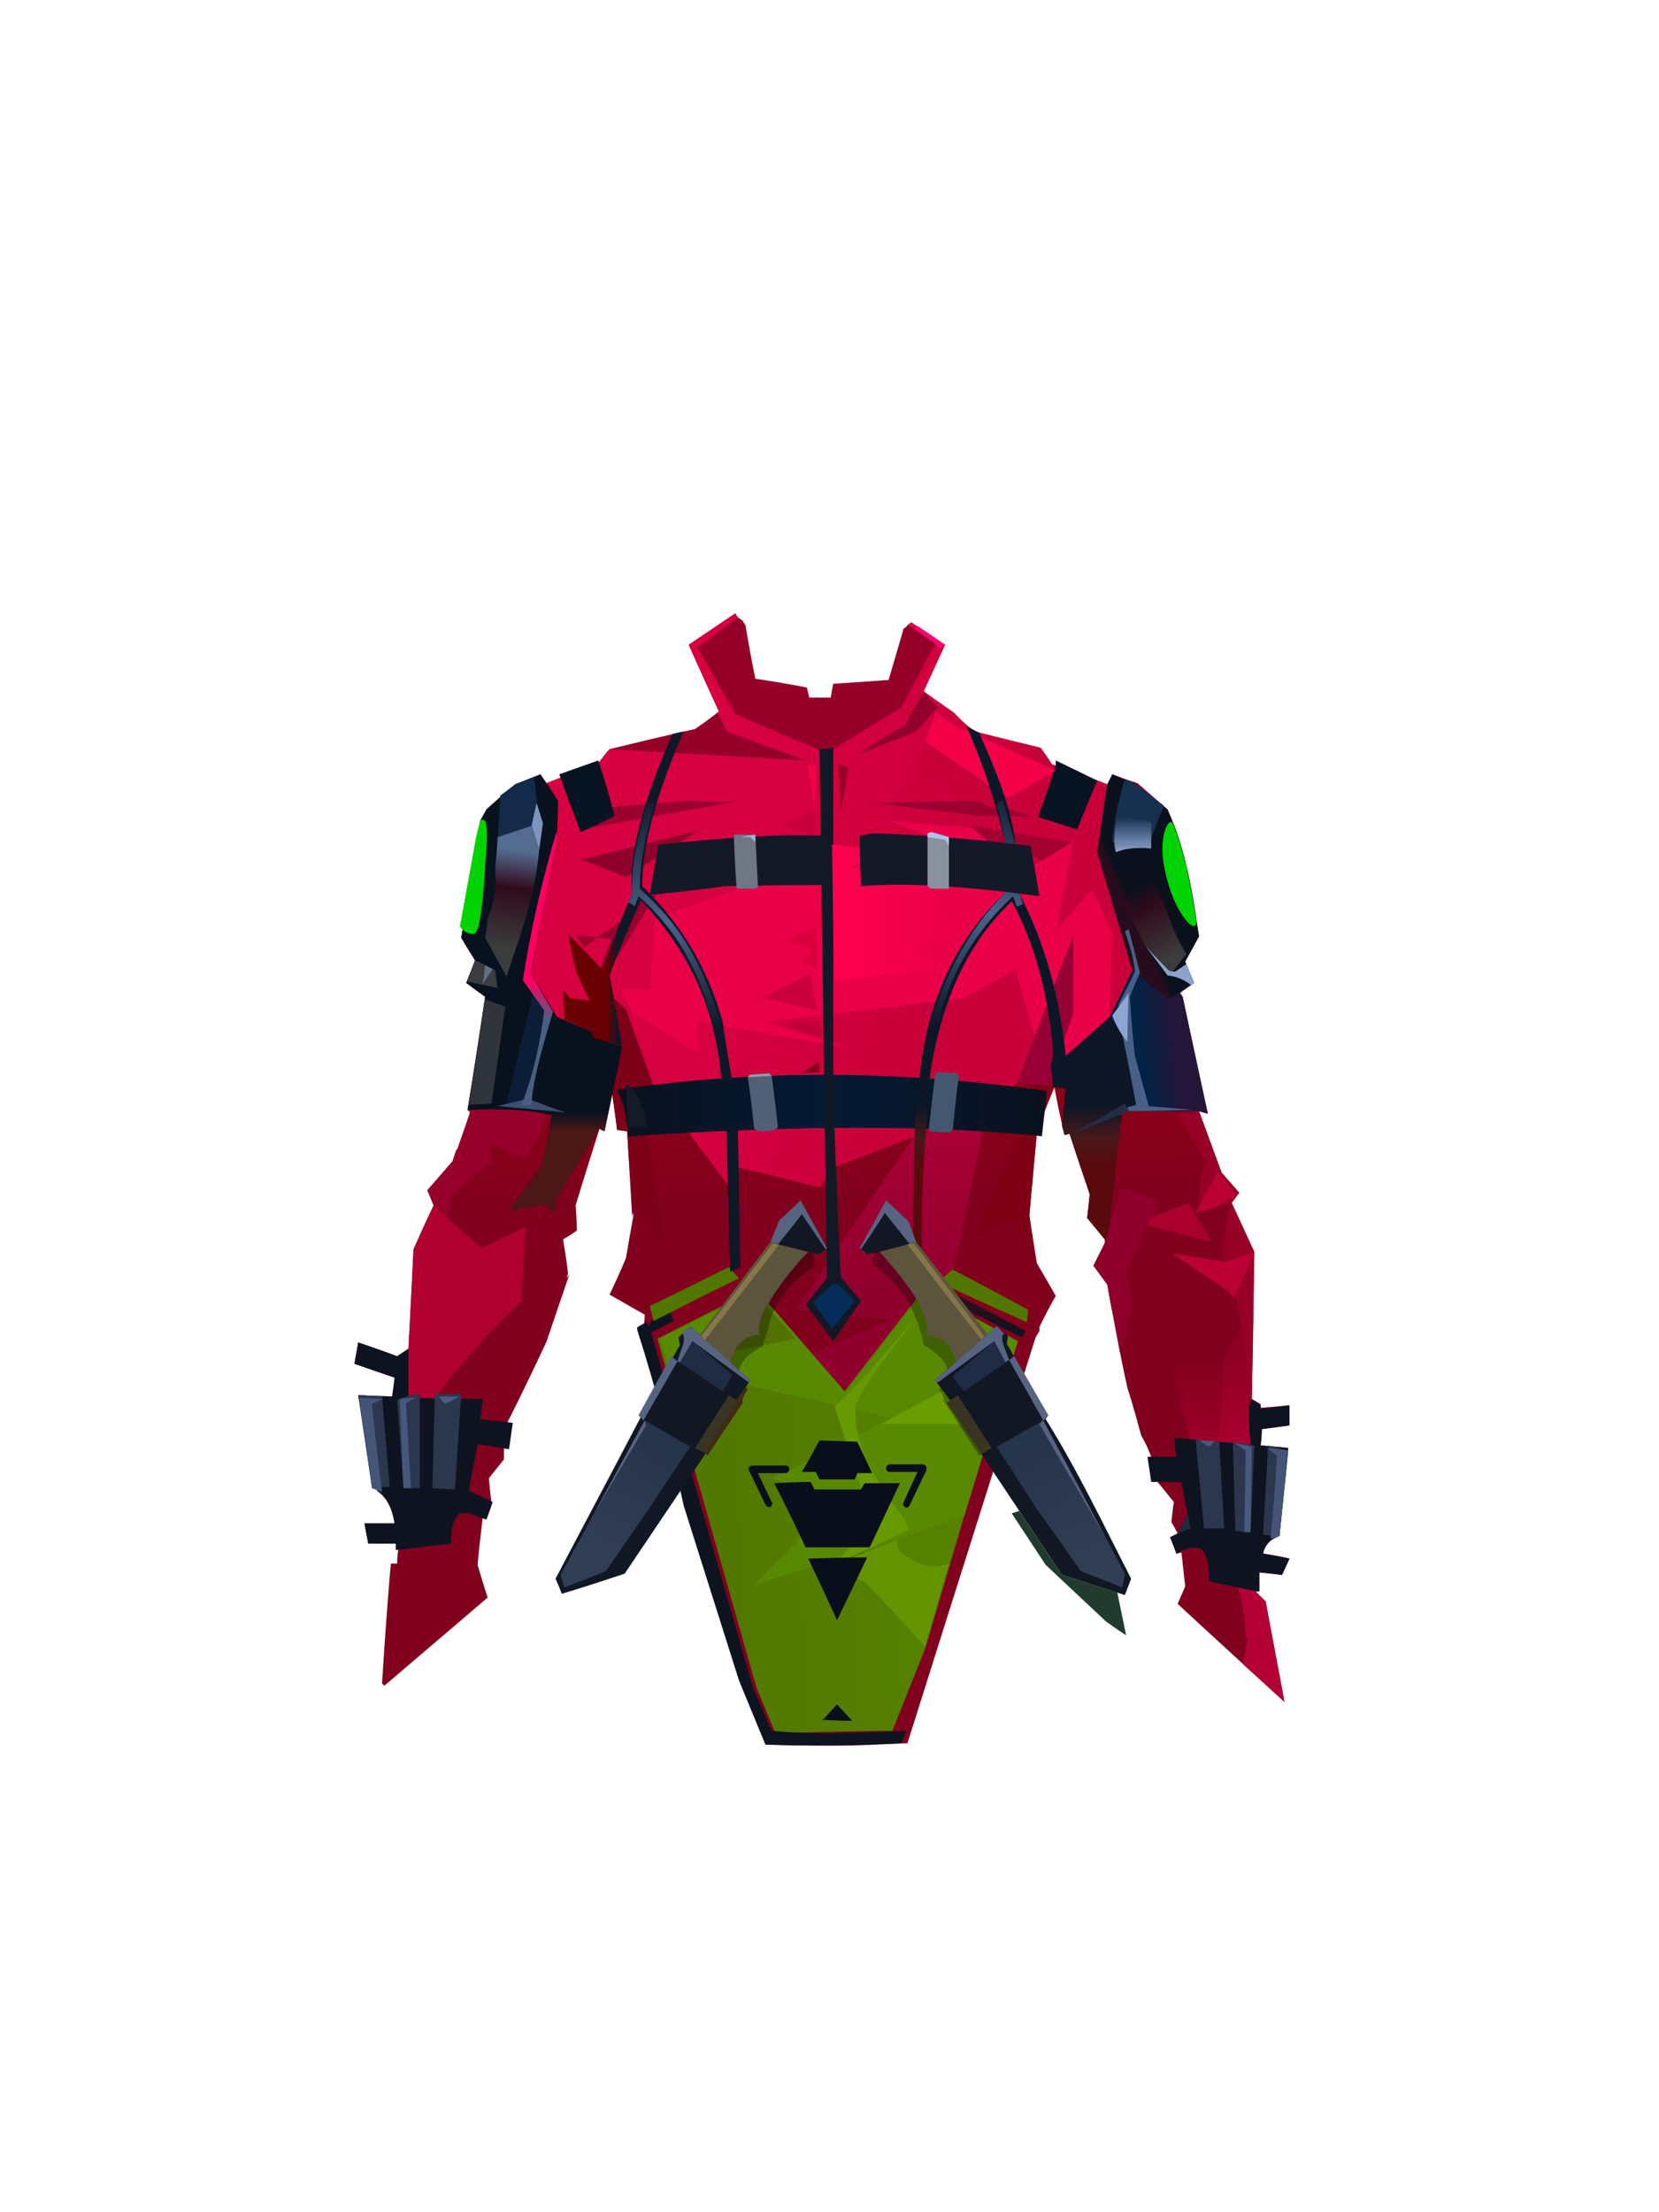 <?xml version="1.0" encoding="UTF-8"?><svg width="1320px" height="1760px" viewBox="0 0 1320 1760" version="1.1" xmlns="http://www.w3.org/2000/svg" xmlns:xlink="http://www.w3.org/1999/xlink"><defs><linearGradient x1="50%" y1="0%" x2="52%" y2="78%" id="id-92230"><stop stop-color="#950028" offset="0%"></stop><stop stop-color="#950029" offset="33%"></stop><stop stop-color="#8B0018" offset="54%"></stop><stop stop-color="#80001D" offset="67%"></stop><stop stop-color="#80001D" offset="79%"></stop><stop stop-color="#80001D" offset="100%"></stop></linearGradient><linearGradient x1="65%" y1="46%" x2="31%" y2="52%" id="id-92231"><stop stop-color="#231638" offset="0%"></stop><stop stop-color="#002244" offset="100%"></stop></linearGradient><linearGradient x1="73%" y1="58%" x2="37%" y2="46%" id="id-92232"><stop stop-color="#C70039" offset="0%"></stop><stop stop-color="#D60040" offset="100%"></stop></linearGradient><linearGradient x1="50%" y1="0%" x2="50%" y2="61%" id="id-92233"><stop stop-color="#A90036" offset="0%"></stop><stop stop-color="#90002E" offset="100%"></stop></linearGradient><linearGradient x1="74%" y1="46%" x2="18%" y2="50%" id="id-92234"><stop stop-color="#568100" offset="0%"></stop><stop stop-color="#517800" offset="100%"></stop></linearGradient><linearGradient x1="29%" y1="50%" x2="22%" y2="50%" id="id-92235"><stop stop-color="#0E1827" offset="0%"></stop><stop stop-color="#690001" offset="100%"></stop></linearGradient><linearGradient x1="46%" y1="-8%" x2="58%" y2="105%" id="id-92236"><stop stop-color="#4B638B" offset="0%" stop-opacity="0"></stop><stop stop-color="#4B638B" offset="53%"></stop><stop stop-color="#4B638B" offset="100%" stop-opacity="0"></stop></linearGradient><linearGradient x1="100%" y1="50%" x2="0%" y2="50%" id="id-92237"><stop stop-color="#0A111D" offset="0%"></stop><stop stop-color="#051A34" offset="51%"></stop><stop stop-color="#0A111D" offset="100%"></stop></linearGradient><linearGradient x1="98%" y1="50%" x2="0%" y2="50%" id="id-92238"><stop stop-color="#FF0050" offset="0%" stop-opacity="0"></stop><stop stop-color="#FF004F" offset="100%"></stop></linearGradient><linearGradient x1="48%" y1="62%" x2="48%" y2="100%" id="id-92239"><stop stop-color="#0C1626" offset="0%"></stop><stop stop-color="#471919" offset="14%"></stop><stop stop-color="#580A0D" offset="26%"></stop><stop stop-color="#580A0D" offset="57%"></stop><stop stop-color="#0B1421" offset="100%"></stop></linearGradient><linearGradient x1="54%" y1="-16%" x2="38%" y2="105%" id="id-92240"><stop stop-color="#4B638B" offset="0%" stop-opacity="0"></stop><stop stop-color="#4B638B" offset="53%"></stop><stop stop-color="#4B638B" offset="100%" stop-opacity="0"></stop></linearGradient><linearGradient x1="50%" y1="77%" x2="50%" y2="81%" id="id-92241"><stop stop-color="#08111E" offset="0%"></stop><stop stop-color="#4B1717" offset="100%"></stop></linearGradient><linearGradient x1="50%" y1="16%" x2="47%" y2="82%" id="id-92242"><stop stop-color="#546C90" offset="0%"></stop><stop stop-color="#300B1B" offset="38%"></stop><stop stop-color="#3B3D3D" offset="100%"></stop></linearGradient><linearGradient x1="50%" y1="55%" x2="50%" y2="69%" id="id-92243"><stop stop-color="#FF0060" offset="0%"></stop><stop stop-color="#485F82" offset="100%"></stop></linearGradient><linearGradient x1="50%" y1="0%" x2="50%" y2="100%" id="id-92244"><stop stop-color="#9F0026" offset="0%" stop-opacity="0"></stop><stop stop-color="#9D0029" offset="100%"></stop></linearGradient><linearGradient x1="46%" y1="-23%" x2="50%" y2="100%" id="id-92245"><stop stop-color="#A80031" offset="0%" stop-opacity="0"></stop><stop stop-color="#A90030" offset="100%"></stop></linearGradient><linearGradient x1="50%" y1="73%" x2="47%" y2="76%" id="id-92246"><stop stop-color="#0A111D" offset="0%"></stop><stop stop-color="#260C1C" offset="100%"></stop></linearGradient><linearGradient x1="35%" y1="3%" x2="71%" y2="89%" id="id-92247"><stop stop-color="#300B1B" offset="0%" stop-opacity="0"></stop><stop stop-color="#300B1B" offset="30%"></stop><stop stop-color="#3B3D3D" offset="100%"></stop></linearGradient><linearGradient x1="50%" y1="0%" x2="50%" y2="100%" id="id-92248"><stop stop-color="#8FA7D1" offset="0%" stop-opacity="0"></stop><stop stop-color="#90A7D2" offset="100%"></stop></linearGradient><linearGradient x1="33%" y1="15%" x2="70%" y2="91%" id="id-92249"><stop stop-color="#26344C" offset="0%"></stop><stop stop-color="#313E56" offset="100%"></stop></linearGradient><linearGradient x1="65%" y1="11%" x2="32%" y2="83%" id="id-92250"><stop stop-color="#26344C" offset="0%"></stop><stop stop-color="#313E56" offset="100%"></stop></linearGradient></defs><g transform=" translate(282,488)" id="id-92251"><g id="id-92252"><path d=" M 440,899 C 438,899 437,899 437,899 C 411,900 390,902 332,900 C 318,866 311,849 311,849 C 282,756 267,710 267,710 C 257,663 245,616 230,570 C 231,562 231,558 231,558 C 212,547 203,542 203,542 C 212,523 216,513 216,513 C 220,490 222,479 222,479 C 218,435 217,412 217,412 C 214,412 212,411 209,411 C 207,392 205,383 205,383 C 201,402 199,412 199,412 C 196,411 195,410 195,410 C 182,451 176,471 176,471 C 177,485 177,491 177,491 C 170,496 166,498 166,498 C 169,516 170,525 170,525 C 169,528 169,529 169,529 C 170,527 171,526 171,526 C 159,561 153,579 153,579 C 133,622 122,643 122,643 C 120,657 119,664 119,664 C 119,670 119,673 119,673 C 111,683 107,688 107,688 C 108,700 109,707 109,707 C 104,716 102,720 102,720 C 99,745 98,757 98,757 C 103,774 106,783 106,783 C 51,830 24,853 24,853 C 22,852 22,851 22,851 C 26,787 29,756 29,756 C 32,756 34,756 34,756 C 34,748 35,745 35,745 C 33,745 33,745 33,745 C 33,742 33,740 33,740 C 19,740 11,740 11,740 C 9,730 8,724 8,724 C 24,724 32,724 32,724 C 30,711 25,703 18,698 C 8,647 3,622 3,622 C 21,623 30,623 30,623 C 32,613 32,608 32,608 C 11,601 0,597 0,597 C 2,586 3,580 3,580 C 24,587 34,591 34,591 C 40,587 43,585 43,585 C 46,533 47,506 47,506 C 57,483 63,471 63,471 C 60,463 58,459 58,459 C 71,444 78,436 78,436 C 80,430 81,427 81,427 C 82,427 82,426 82,426 C 89,407 92,397 92,397 C 91,396 90,395 90,395 C 100,335 104,305 104,305 C 94,298 89,294 89,294 C 94,282 96,276 96,276 C 88,264 85,258 85,258 C 96,195 101,164 101,164 C 104,159 105,156 105,156 C 120,142 128,136 128,136 C 141,131 148,128 148,128 C 151,133 153,135 153,135 C 181,124 195,118 195,118 C 200,111 203,108 203,108 C 248,97 271,92 271,92 C 284,83 290,78 290,78 C 274,43 266,25 266,25 C 291,8 303,0 303,0 C 304,1 304,2 305,3 C 306,4 308,5 309,6 C 310,8 311,9 311,9 C 316,38 319,52 319,52 C 346,56 360,59 360,59 C 361,64 362,67 362,67 C 373,67 379,67 379,67 C 380,60 381,56 381,56 C 410,54 425,53 425,53 C 433,26 437,12 437,12 C 439,11 440,10 440,9 C 458,20 467,25 467,25 C 456,50 450,62 450,62 C 462,76 468,83 468,83 C 473,87 478,91 486,93 C 505,98 527,102 546,107 C 552,115 555,120 555,120 C 584,130 599,136 599,136 C 602,131 603,128 603,128 C 616,133 623,135 623,135 C 639,149 647,156 647,156 C 665,201 666,227 672,257 C 665,270 661,277 661,277 C 666,289 668,294 668,294 C 661,299 657,302 657,302 C 658,304 659,305 659,305 C 672,367 679,398 679,398 C 674,397 672,396 672,396 C 684,429 690,445 690,445 C 700,456 704,461 704,461 C 700,466 698,469 698,469 C 710,495 716,508 716,508 C 715,586 714,625 714,625 C 719,628 721,629 721,629 C 721,631 721,632 721,632 C 736,631 743,630 743,630 C 744,641 744,646 744,646 C 729,648 722,649 722,649 C 722,658 721,662 721,662 C 736,663 743,664 743,664 C 738,711 736,734 736,734 C 730,736 725,740 723,748 C 737,750 744,752 744,752 C 740,761 738,765 738,765 C 726,763 720,763 720,763 C 720,773 720,778 720,778 C 718,778 717,778 717,778 C 722,784 725,786 725,786 C 735,839 740,866 740,866 C 683,814 655,788 655,788 C 659,779 661,774 661,774 C 659,756 658,747 658,747 C 656,748 654,748 654,748 C 651,739 649,735 649,735 C 653,733 655,732 655,732 C 652,726 650,723 650,723 C 651,713 652,707 652,707 C 644,697 639,691 639,691 C 637,678 633,666 626,654 C 619,628 615,616 615,616 C 609,589 604,561 599,534 C 592,524 588,519 588,519 C 594,507 597,501 597,501 C 597,499 597,498 597,498 C 588,487 583,481 583,481 C 585,468 585,462 585,462 C 574,430 569,414 569,414 C 566,415 565,415 565,415 C 559,390 557,377 557,377 C 547,401 543,413 543,413 C 539,457 537,479 537,479 C 541,504 543,517 543,517 C 553,534 558,543 558,543 C 549,559 545,568 545,568 C 545,570 545,571 545,571 L 542,576 C 474,791 440,899 440,899 Z" fill="url(#id-92230)" id="id-92253"></path><polygon points="679 398 672 396 616 396 613 390 601 321 619 284 657 302 659 305" fill="url(#id-92231)" id="id-92254"></polygon><path d=" M 452,460 C 482,426 498,410 498,410 C 517,386 527,374 527,374 C 537,351 542,339 542,339 C 556,341 563,343 563,343 C 565,349 566,352 566,352 C 590,331 601,321 601,321 C 613,296 619,284 619,284 L 591,190 L 599,136 L 555,120 L 546,107 L 498,95 C 490,93 482,84 477,79 L 453,62 L 470,25 L 443,7 C 442,8 441,9 440,9 C 455,19 462,24 462,24 C 444,58 435,75 435,75 C 396,99 376,111 376,111 C 327,91 303,80 303,80 C 283,45 273,27 273,27 C 287,17 298,9 305,3 C 305,3 304,2 304,2 C 304,1 303,1 303,0 L 266,25 C 282,61 290,78 290,78 C 289,79 289,79 289,79 C 294,89 296,94 296,94 L 359,117 L 203,108 L 195,118 C 167,130 153,135 153,135 C 159,144 162,149 162,149 C 162,169 161,180 161,180 C 147,251 140,286 140,286 C 154,309 161,321 161,321 C 180,329 189,333 189,333 C 201,316 207,307 207,307 C 213,312 216,315 216,315 C 230,355 238,376 238,376 C 278,429 298,456 298,456 C 303,446 306,441 306,441 C 349,451 370,457 370,457 C 378,446 381,441 381,441 L 454,413 C 453,445 452,460 452,460 Z" fill="url(#id-92232)" id="id-92255"></path><path d=" M 542,339 C 531,302 526,283 526,283 C 499,299 485,306 485,306 C 379,319 326,325 326,325 C 372,339 395,346 395,346 C 313,332 272,324 272,324 C 273,341 273,350 273,350 C 238,328 221,317 221,317 C 215,305 212,299 212,299 C 227,299 235,299 235,299 C 238,261 239,243 239,243 C 333,209 381,192 381,192 C 431,182 456,177 456,177 C 436,169 426,165 426,165 C 471,169 493,171 493,171 C 525,190 541,200 541,200 C 562,187 572,180 572,180 C 563,227 559,251 559,251 C 578,230 587,220 587,220 L 603,254 L 601,321 L 566,352 L 563,343 C 549,340 542,339 542,339 Z" fill="#EA0048" id="id-92256"></path><path d=" M 350,595 C 368,612 376,621 376,621 C 452,586 490,568 490,568 C 479,549 473,540 473,540 C 491,454 500,412 500,412 C 467,410 450,409 450,409 C 384,506 351,554 351,554 L 428,562 C 376,584 350,595 350,595 Z" fill="url(#id-92233)" id="id-92257"></path><path d=" M 540,501 C 533,494 529,491 529,491 C 526,485 524,481 524,481 C 524,485 524,487 524,487 C 522,484 521,483 521,483 C 501,492 492,497 492,497 C 517,440 530,412 530,412 C 525,412 523,412 523,412 C 513,417 508,420 508,420 C 513,413 516,410 516,410 L 558,349 L 543,413 L 537,479 C 539,493 540,501 540,501 Z" fill="#7F0015" id="id-92258"></path><path d=" M 216,210 C 192,200 180,196 180,196 L 273,173 C 235,198 216,210 216,210 Z" fill="#90002C" id="id-92259"></path><path d=" M 465,532 C 472,525 476,522 476,522 C 516,543 536,554 536,554 L 535,564 C 488,543 465,532 465,532 Z" fill="#517700" id="id-92260"></path><path d=" M 235,224 C 275,220 295,217 295,217 C 349,216 377,216 377,216 C 376,190 376,177 376,177 C 335,175 289,179 242,184 C 237,211 235,224 235,224 Z" fill="#131927" id="id-92261"></path><path d=" M 526,579 C 476,553 452,539 452,539 C 410,593 389,620 389,620 C 342,565 318,538 318,538 C 267,564 241,577 241,577 C 294,763 320,855 320,855 C 330,879 335,891 335,891 C 397,889 428,889 428,889 L 454,824 C 502,661 526,579 526,579 Z" fill="url(#id-92234)" id="id-92262"></path><path d=" M 485,719 C 374,755 318,773 318,773 C 360,730 381,709 381,709 C 349,695 333,688 333,688 C 397,656 428,640 428,640 L 250,600 L 243,577 L 320,538 L 391,620 L 454,539 L 528,579 L 525,588 L 485,719 Z" fill="#598900" id="id-92263"></path><path d=" M 525,588 C 454,626 419,645 419,645 L 508,645 C 519,607 525,588 525,588 Z" fill="#6A9E00" id="id-92264"></path><path d=" M 473,756 C 460,800 454,822 454,822 C 423,788 407,771 407,771 C 389,762 379,758 379,758 C 414,744 432,737 432,737 C 430,743 435,749 446,754 C 459,762 473,756 473,756 Z" fill="#649500" id="id-92265"></path><path d=" M 446,562 C 424,585 403,613 382,631 C 402,692 412,723 412,723 C 393,745 383,755 383,755 C 402,748 421,739 441,729 C 439,724 438,721 438,721 C 413,689 396,658 399,631 C 400,623 416,599 446,562 Z" fill="#679A00" id="id-92266"></path><path d=" M 351,577 C 302,587 278,592 278,592 L 319,541 C 340,565 351,577 351,577 Z" fill="#517100" id="id-92267"></path><path d=" M 334,692 C 353,691 363,691 363,691 C 365,695 366,697 366,697 C 391,697 403,697 403,697 C 405,693 406,692 406,692 C 424,692 434,692 434,692 C 418,726 410,743 410,743 L 359,743 C 343,709 334,692 334,692 Z" fill="#090E1B" id="id-92268"></path><path d=" M 361,752 C 392,751 408,751 408,751 L 384,801 C 369,768 361,752 361,752 Z" fill="#090E1B" id="id-92269"></path><path d=" M 356,683 C 364,683 367,683 367,683 C 369,687 370,689 370,689 C 389,689 398,689 398,689 C 400,685 400,684 400,684 C 408,684 412,684 412,684 C 404,667 400,659 400,659 L 370,658 C 361,675 356,683 356,683 Z" fill="#090E1B" id="id-92270"></path><path d=" M 452,677 C 454,677 456,679 455,681 L 455,682 L 442,709 C 441,711 440,712 438,711 C 437,710 436,709 437,707 L 437,707 L 448,683 L 426,683 C 424,683 423,682 423,680 C 423,679 424,677 426,677 L 452,677 Z" fill="#090E1B" id="id-92271" fill-rule="nonzero"></path><path d=" M 317,678 L 343,678 C 345,678 346,679 346,681 C 346,682 345,684 343,684 L 321,684 L 332,707 C 333,708 332,710 331,711 L 331,711 C 329,711 328,711 327,709 L 327,709 L 314,682 C 313,680 314,678 317,678 Z" fill="#090E1B" id="id-92272" fill-rule="nonzero"></path><path d=" M 371,880 C 373,880 374,879 374,879 C 380,872 384,868 384,868 L 396,881 C 379,881 371,880 371,880 Z" fill="#090E1B" id="id-92273"></path><path d=" M 435,899 L 432,899 C 390,901 355,901 327,900 L 306,849 L 262,710 C 252,663 240,617 225,570 C 225,568 225,568 225,568 C 230,565 232,564 232,564 C 234,566 234,567 234,567 C 236,564 237,562 237,562 C 246,557 251,555 251,555 C 253,560 254,563 254,563 C 242,569 236,572 236,572 C 290,760 317,854 317,854 C 327,877 332,889 332,889 C 362,892 399,891 439,889 L 435,899 Z" fill="#0D1420" id="id-92274"></path><path d=" M 235,551 C 237,559 238,563 238,563 C 283,540 306,529 306,529 L 298,520 C 256,541 235,551 235,551 Z" fill="#517700" id="id-92275"></path><path d=" M 185,171 C 263,157 302,150 302,150 C 280,150 268,149 268,149 L 193,155 C 187,166 185,171 185,171 Z" fill="#9B0030" id="id-92276"></path><path d=" M 196,281 L 204,259 C 197,258 193,258 193,258 C 205,250 211,246 211,246 C 217,232 220,226 220,226 C 233,225 240,224 240,224 L 210,272 L 197,283 C 196,281 196,281 196,281 Z" fill="#96002F" id="id-92277"></path><path d=" M 292,370 L 296,411 C 296,411 297,448 299,524 C 299,524 307,520 307,520 C 306,447 305,410 305,410 C 302,383 300,369 300,369 C 295,340 293,325 293,325 C 281,282 260,247 229,217 C 229,185 240,144 262,94 C 256,95 253,96 253,96 C 228,153 218,195 221,222 C 205,262 197,283 197,283 C 179,264 170,255 170,255 C 174,275 176,284 176,284 C 183,300 187,308 187,308 C 177,307 171,306 171,306 C 183,322 189,330 189,330 C 189,335 189,337 189,337 C 205,342 213,345 213,345 C 207,307 203,288 203,288 C 210,269 218,250 228,228 C 262,265 286,306 292,370 Z" fill="url(#id-92235)" id="id-92278"></path><path d=" M 218,230 C 222,232 223,233 223,233 C 225,228 226,225 226,225 C 255,250 275,284 286,329 C 290,326 291,325 291,325 C 273,265 250,240 227,219 C 227,200 231,178 239,151 L 233,151 C 227,174 220,196 221,222 C 219,228 218,230 218,230 Z" fill="url(#id-92236)" id="id-92279"></path><path d=" M 247,506 C 237,496 229,484 224,468 L 221,480 L 217,412 L 209,411 L 205,381 L 213,345 L 207,307 L 216,315 L 238,376 L 224,377 C 229,387 232,400 233,414 L 247,506 Z" fill="#7B0018" id="id-92280"></path><path d=" M 209,379 C 215,391 217,404 218,416 C 354,407 463,407 547,416 L 551,380 C 431,363 317,363 209,379 Z" fill="url(#id-92237)" id="id-92281"></path><path d=" M 315,367 C 314,368 313,369 313,369 C 317,396 318,410 318,410 C 320,411 321,412 321,412 C 330,412 334,411 334,411 C 336,410 337,409 337,409 C 334,382 332,368 332,368 L 330,366 C 320,366 315,367 315,367 Z" fill="#526075" id="id-92282"></path><polygon points="313 369 332 368 330 366 315 367" fill="#939EAE" id="id-92283"></polygon><path d=" M 458,412 C 468,413 473,413 473,413 C 475,412 476,411 476,411 C 479,382 481,367 481,367 C 479,366 478,366 478,366 C 469,365 464,365 464,365 C 462,366 462,367 462,367 L 457,410 C 458,412 458,412 458,412 Z" fill="#44576F" id="id-92284"></path><path d=" M 381,579 C 396,557 403,547 403,547 C 392,534 387,528 387,528 C 383,448 382,408 382,408 C 381,379 381,365 381,365 C 381,193 381,107 381,107 C 374,108 370,108 370,108 C 374,389 376,529 376,529 L 359,550 C 374,569 381,579 381,579 Z" fill="#121926" id="id-92285"></path><path d=" M 176,256 C 188,257 193,258 193,258 L 183,266 C 178,259 176,256 176,256 Z" fill="#9C002F" id="id-92286"></path><path d=" M 382,292 C 444,285 475,282 475,282 C 452,272 440,267 440,267 C 469,259 483,254 483,254 C 463,229 452,216 452,216 C 415,207 396,203 396,203 C 406,192 411,187 411,187 L 380,184 C 381,256 382,292 382,292 Z" fill="url(#id-92238)" id="id-92287"></path><path d=" M 180,174 C 198,166 207,161 207,161 C 199,131 194,117 194,117 L 163,128 C 174,159 180,174 180,174 Z" fill="#081321" id="id-92288"></path><path d=" M 527,374 C 557,295 572,256 572,256 L 572,318 L 552,376 C 535,374 527,374 527,374 Z" fill="#960034" id="id-92289"></path><path d=" M 368,316 C 340,309 325,306 325,306 C 337,299 350,293 363,287 C 366,307 368,316 368,316 Z" fill="#C9003B" id="id-92290"></path><path d=" M 368,283 C 360,280 356,278 356,278 C 362,271 364,267 364,267 C 350,262 343,260 343,260 L 367,249 C 367,272 368,283 368,283 Z" fill="#D9003C" id="id-92291"></path><path d=" M 370,324 C 351,326 342,327 342,327 L 370,337 C 370,328 370,324 370,324 Z" fill="#BF0038" id="id-92292"></path><path d=" M 370,357 L 355,366 L 370,365 C 370,359 370,357 370,357 Z" fill="#80001D" id="id-92293"></path><path d=" M 540,162 C 512,153 498,149 498,149 C 442,150 413,151 413,151 L 498,161 C 526,161 540,162 540,162 Z" fill="#9B0030" id="id-92294"></path><path d=" M 366,157 C 363,134 361,122 361,122 L 367,120 C 366,145 366,157 366,157 Z" fill="#F50049" id="id-92295"></path><path d=" M 387,158 C 386,132 385,119 385,119 L 393,123 C 389,146 387,158 387,158 Z" fill="#960027" id="id-92296"></path><path d=" M 367,177 C 347,171 337,168 337,168 L 367,157 C 367,170 367,177 367,177 Z" fill="#C7003A" id="id-92297"></path><path d=" M 453,62 C 443,80 438,89 438,89 C 413,104 401,112 401,112 C 432,100 447,94 447,94 L 464,75 C 457,67 453,62 453,62 Z" fill="#93002D" id="id-92298"></path><path d=" M 470,25 L 466,28 C 463,25 462,24 462,24 C 451,16 445,12 445,12 L 448,10 C 463,20 470,25 470,25 Z" fill="#FF0073" id="id-92299"></path><path d=" M 575,172 C 554,165 544,162 544,162 C 553,134 558,121 558,121 C 558,118 558,117 558,117 L 591,133 C 580,159 575,172 575,172 Z" fill="#081321" id="id-92300"></path><path d=" M 571,182 C 517,173 490,169 490,169 C 499,177 504,182 504,182 C 528,189 540,193 540,193 L 547,197 C 563,187 571,182 571,182 Z" fill="#A20030" id="id-92301"></path><path d=" M 454,102 C 451,119 449,128 449,128 L 508,155 C 516,149 520,147 520,147 L 545,159 L 556,128 C 488,111 454,102 454,102 Z" fill="#C70039" id="id-92302"></path><path d=" M 463,78 C 457,94 454,102 454,102 C 498,132 520,147 520,147 L 558,125 L 486,93 C 477,90 473,86 468,83 C 464,79 463,78 463,78 Z" fill="#F40049" id="id-92303"></path><path d=" M 487,90 C 493,93 497,95 497,95 C 511,126 523,156 526,184 L 529,223 C 550,263 561,306 566,352 C 590,331 601,321 601,321 C 608,330 611,335 611,335 C 619,372 622,391 622,391 L 611,394 L 599,501 L 597,498 L 583,481 L 585,462 L 569,414 L 565,415 L 563,408 C 565,388 566,378 566,378 C 559,377 556,377 556,377 C 555,366 554,360 554,360 C 556,352 556,349 556,349 C 552,302 541,262 523,229 C 488,262 467,308 458,367 C 456,394 455,407 455,407 C 452,448 450,488 452,528 L 534,571 C 532,574 531,576 531,576 C 473,547 444,533 444,533 C 445,449 446,408 446,408 C 449,380 450,366 450,366 C 457,302 482,256 518,222 L 518,183 C 510,150 500,119 487,90 Z" fill="url(#id-92239)" id="id-92304"></path><path d=" M 464,327 L 458,326 C 470,289 487,253 518,222 C 518,196 518,183 518,183 C 514,162 511,151 511,151 L 516,149 L 526,184 C 528,210 529,223 529,223 C 531,229 532,231 532,231 C 529,233 527,233 527,233 L 524,225 C 494,253 474,286 464,327 Z" fill="url(#id-92240)" id="id-92305"></path><path d=" M 162,149 L 148,128 L 128,136 L 105,156 L 100,165 L 85,258 L 96,276 L 89,294 L 104,305 C 95,365 90,395 90,395 C 113,394 135,395 157,399 C 152,426 149,439 149,439 C 132,463 123,475 123,475 C 143,472 153,470 153,470 C 156,475 157,478 157,478 C 160,474 161,472 161,472 L 160,467 L 195,410 L 199,412 L 213,345 L 189,337 L 189,333 L 161,321 L 140,286 L 161,180 L 162,149 Z" fill="url(#id-92241)" id="id-92306"></path><path d=" M 545,225 C 487,217 439,214 403,217 C 402,190 402,177 402,177 C 408,176 411,175 411,175 C 454,176 496,180 538,185 C 543,212 545,225 545,225 Z" fill="#131927" id="id-92307"></path><path d=" M 459,174 C 457,175 456,175 456,175 C 456,203 456,217 456,217 C 458,218 458,219 458,219 C 468,219 473,219 473,219 L 473,178 C 464,175 459,174 459,174 Z" fill="#89919E" id="id-92308"></path><path d=" M 473,185 C 471,182 470,180 470,180 L 456,178 L 456,175 L 459,174 L 473,178 C 473,183 473,185 473,185 Z" fill="#ACC3EE" id="id-92309"></path><path d=" M 104,307 C 115,311 120,313 120,313 C 113,364 109,390 109,390 L 91,391 C 100,335 104,307 104,307 Z" fill="#30343B" id="id-92310"></path><path d=" M 95,255 C 90,255 87,253 84,249 L 97,177 C 99,169 100,165 100,165 C 107,160 106,178 104,200 C 102,234 99,252 95,255 Z" fill="#00D400" id="id-92311"></path><path d=" M 104,200 L 91,213 L 84,249 C 87,253 90,255 95,255 C 99,255 102,236 104,200 Z" fill="#00D400" id="id-92312"></path><path d=" M 116,145 C 115,167 114,178 114,178 C 136,171 147,167 147,167 L 143,130 L 128,136 C 120,142 116,145 116,145 Z" fill="#132B48" id="id-92313"></path><path d=" M 145,151 C 142,163 141,169 141,169 C 145,182 147,188 147,188 L 150,167 C 147,157 145,151 145,151 Z" fill="#7D95BE" id="id-92314"></path><path d=" M 114,178 C 113,194 112,203 112,203 C 113,217 111,230 106,243 C 105,253 104,258 104,258 L 121,289 C 132,256 144,224 147,188 L 141,169 C 123,175 114,178 114,178 Z" fill="url(#id-92242)" id="id-92315"></path><path d=" M 96,276 C 107,281 112,284 112,284 C 113,294 114,298 114,298 L 90,293 C 94,282 96,276 96,276 Z" fill="#3A3C40" id="id-92316"></path><path d=" M 104,280 C 103,290 102,295 102,295 L 110,283 C 106,281 104,280 104,280 Z" fill="#626F87" id="id-92317"></path><path d=" M 121,390 C 135,332 142,303 142,303 C 148,312 151,316 151,316 C 149,340 142,363 135,387 C 126,389 121,390 121,390 Z" fill="#0C1D37" id="id-92318"></path><path d=" M 168,397 L 114,392 L 138,386 C 158,394 168,397 168,397 Z" fill="#3C4F6E" id="id-92319"></path><path d=" M 141,391 L 133,391 C 143,365 148,340 151,316 C 140,300 134,292 134,292 C 140,253 149,213 161,173 L 161,180 C 147,251 140,286 140,286 L 158,317 C 147,353 141,378 141,391 Z" fill="url(#id-92243)" id="id-92320"></path><path d=" M 189,330 C 189,332 189,333 189,333 C 174,326 167,323 167,323 L 166,299 L 189,330 Z" fill="#690001" id="id-92321"></path><polygon points="43 624 63 626 132 563 136 488 101 505 63 471 47 506 43 585" fill="#AF0030" id="id-92322"></polygon><path d=" M 155,527 C 123,556 91,587 63,626 L 116,646 C 125,627 131,608 135,590 C 149,563 152,544 155,527 Z" fill="#80001D" id="id-92323"></path><path d=" M 63,471 L 73,480 L 77,473 L 76,466 C 86,453 98,445 109,437 L 109,422 C 127,430 136,433 136,433 C 144,422 151,411 152,398 C 137,395 117,394 91,395 L 92,397 L 82,426 L 81,427 L 78,436 L 58,459 L 63,471 Z" fill="#97002A" id="id-92324"></path><path d=" M 77,740 L 35,745 L 33,745 L 33,740 L 11,740 L 8,724 L 32,724 C 30,713 27,704 18,698 L 3,622 L 30,623 L 32,608 L 0,597 L 3,580 L 34,591 L 43,585 C 43,611 43,624 43,624 C 82,625 102,625 102,625 C 101,636 100,641 100,641 C 118,643 126,644 126,644 C 124,658 123,665 123,665 C 106,662 98,661 98,661 C 93,686 91,698 91,698 C 104,704 110,707 110,707 C 107,716 105,721 105,721 C 94,717 89,715 89,715 C 89,716 89,716 89,716 L 84,716 C 77,722 77,731 77,740 Z" fill="#0D1420" id="id-92325"></path><polygon points="80 697 62 696 64 621 85 621" fill="#2C364E" id="id-92326"></polygon><polygon points="72 629 67 623 84 623" fill="#495C81" id="id-92327"></polygon><path d=" M 233,409 C 223,409 218,409 218,409 L 216,375 C 224,378 229,389 233,409 Z" fill="#151A28" id="id-92328"></path><path d=" M 52,696 L 39,696 L 34,626 C 39,623 46,622 52,621 L 52,696 Z" fill="#2C364F" id="id-92329"></path><path d=" M 45,696 C 41,696 39,696 39,696 C 37,649 36,625 36,625 C 45,624 49,624 49,624 L 41,628 L 45,696 Z" fill="#46587D" id="id-92330"></path><path d=" M 21,695 C 26,695 28,695 28,695 L 22,623 L 3,622 L 14,696 C 19,695 21,695 21,695 Z" fill="#2C364F" id="id-92331"></path><path d=" M 14,696 C 19,698 22,699 22,699 C 16,652 14,629 14,629 C 20,626 23,625 23,625 L 4,624 L 14,696 Z" fill="#445578" id="id-92332"></path><path d=" M 713,631 L 710,621 C 710,597 707,570 701,542 L 691,510 L 696,470 L 673,472 C 672,457 673,444 678,436 L 654,398 L 672,396 L 690,445 L 704,461 L 698,469 L 716,508 L 714,625 L 713,631 Z" fill="#990028" id="id-92333"></path><polygon points="716 508 700 545 695 539 650 509 693 516" fill="#BB0033" id="id-92334"></polygon><path d=" M 714,625 L 712,630 C 712,638 711,643 713,661 C 673,658 652,656 652,656 L 654,671 C 639,671 631,671 631,671 C 633,684 634,691 634,691 C 650,691 658,691 658,691 L 665,728 L 655,732 L 649,735 L 654,748 C 661,744 667,742 673,744 C 679,748 680,759 680,770 L 717,778 L 720,778 L 720,763 L 738,765 L 744,752 L 723,748 C 724,741 728,737 736,734 L 743,664 L 721,662 L 722,649 L 744,646 L 744,630 L 721,633 L 721,630 L 714,625 Z" fill="#0D1420" id="id-92335"></path><polygon points="669 654 676 728 692 728 688 657" fill="#2C364E" id="id-92336"></polygon><path d=" M 680,663 C 673,659 670,656 670,656 L 685,658 C 682,661 680,663 680,663 Z" fill="#475A80" id="id-92337"></path><path d=" M 701,730 C 709,731 713,731 713,731 C 715,685 716,662 716,662 L 699,658 C 700,706 701,730 701,730 Z" fill="#2C364F" id="id-92338"></path><path d=" M 708,731 C 709,688 709,666 709,666 C 703,662 700,660 700,660 C 710,662 714,663 714,663 L 713,731 C 709,731 708,731 708,731 Z" fill="#47597E" id="id-92339"></path><path d=" M 723,733 C 731,734 736,734 736,734 C 741,688 743,666 743,666 L 727,662 L 723,733 Z" fill="#2C364F" id="id-92340"></path><path d=" M 729,736 C 733,692 734,670 734,670 L 726,664 L 743,666 L 736,734 C 731,736 729,736 729,736 Z" fill="#445578" id="id-92341"></path><path d=" M 655,732 L 663,716 L 665,728 C 658,731 655,732 655,732 Z" fill="#1F2B3F" id="id-92342"></path><path d=" M 703,775 C 708,792 709,806 709,816 C 710,815 711,814 711,814 L 707,836 L 740,866 C 730,813 725,786 725,786 L 717,778 C 708,776 703,775 703,775 Z" fill="#B20036" id="id-92343"></path><path d=" M 665,657 C 654,616 648,596 648,596 C 677,593 692,592 692,592 L 688,659 C 673,658 665,657 665,657 Z" fill="url(#id-92244)" id="id-92344"></path><path d=" M 688,659 L 713,661 C 712,651 711,639 712,629 C 711,624 710,621 710,621 C 710,602 708,584 706,567 L 692,592 L 688,659 Z" fill="url(#id-92245)" id="id-92345"></path><path d=" M 602,551 C 606,524 608,510 608,510 C 621,533 620,559 609,588 C 605,563 602,551 602,551 Z" fill="#8E002B" id="id-92346"></path><path d=" M 682,500 C 642,490 622,485 622,485 L 664,469 C 676,490 682,500 682,500 Z" fill="#A9002D" id="id-92347"></path><path d=" M 599,534 C 601,545 602,551 602,551 C 627,495 640,467 640,467 L 610,457 L 597,501 L 588,519 L 599,534 Z" fill="#8E002B" id="id-92348"></path><path d=" M 668,294 L 648,307 L 619,284 L 591,190 L 599,136 L 603,128 L 622,136 L 647,156 C 662,189 667,223 672,257 L 661,277 C 666,289 668,294 668,294 Z" fill="url(#id-92246)" id="id-92349"></path><path d=" M 669,477 C 681,455 687,444 687,444 C 697,457 702,463 702,463 L 684,473 C 674,476 669,477 669,477 Z" fill="#BB0034" id="id-92350"></path><path d=" M 667,395 C 633,396 616,396 616,396 L 615,393 L 622,391 C 615,354 611,335 611,335 C 609,319 608,311 608,311 C 617,294 621,285 621,285 C 620,275 617,264 613,253 C 615,252 616,251 616,251 C 622,274 625,286 625,286 C 619,299 617,305 617,305 C 619,337 621,352 621,352 L 632,392 C 655,394 667,395 667,395 Z" fill="#486087" id="id-92351"></path><path d=" M 616,396 C 614,392 613,390 613,390 L 571,414 C 601,402 616,396 616,396 Z" fill="#222E46" id="id-92352"></path><path d=" M 615,341 C 610,335 606,328 603,320 L 616,302 C 615,328 615,341 615,341 Z" fill="#8DA5D0" id="id-92353"></path><path d=" M 668,294 C 667,295 666,296 666,296 C 661,292 655,289 647,288 C 635,272 629,264 629,264 C 641,277 648,284 648,284 C 651,285 653,285 653,285 L 662,279 C 666,289 668,294 668,294 Z" fill="#8BA2CB" id="id-92354"></path><path d=" M 651,285 L 648,284 C 635,271 629,264 629,264 C 615,237 607,224 607,224 C 626,217 635,213 635,213 C 647,233 649,251 662,271 L 651,285 Z" fill="url(#id-92247)" id="id-92355"></path><path d=" M 633,184 C 613,183 603,182 603,182 C 604,166 608,149 613,132 C 619,134 622,136 622,136 L 644,153 C 637,170 633,181 633,184 Z" fill="#163050" id="id-92356"></path><path d=" M 607,162 C 604,176 604,185 606,190 C 613,187 622,186 634,187 L 634,166 C 616,163 607,162 607,162 Z" fill="url(#id-92248)" id="id-92357"></path><path d=" M 670,246 C 669,256 653,238 647,212 C 637,181 648,161 651,167 C 659,186 665,212 670,246 Z" fill="#00D400" id="id-92358"></path><path d=" M 656,235 C 654,225 653,220 653,220 C 651,219 650,218 650,218 C 652,216 652,215 652,215 C 650,207 650,198 651,188 C 649,185 646,183 643,182 C 643,201 647,219 656,235 Z" fill="#00D400" id="id-92359"></path><path d=" M 653,190 C 652,199 652,207 653,214 C 660,207 663,204 663,204 L 661,198 C 656,193 653,190 653,190 Z" fill="#00D400" id="id-92360"></path><path d=" M 398,547 C 389,538 385,534 385,534 C 382,534 380,534 380,534 C 370,544 365,548 365,548 L 380,569 C 392,555 398,547 398,547 Z" fill="#042D59" id="id-92361"></path><path d=" M 321,217 L 319,219 L 305,219 L 304,217 C 302,190 302,176 302,176 L 319,176 L 321,217 Z" fill="#6F7785" id="id-92362"></path><polygon points="319 182 315 178 307 178 319 176" fill="#9FB4D9" id="id-92363"></polygon><polygon points="321 217 303 217 305 219 319 219 321 218" fill="#69758D" id="id-92364"></polygon></g><g transform=" translate(160,467)" id="id-92365"><g transform=" translate(242,0)" id="id-92366"><path d=" M 0,38 C 14,13 21,0 21,0 C 33,11 39,17 39,17 C 43,28 45,33 45,33 L 6,43 C 2,40 0,38 0,38 Z" fill="#586381" id="id-92367"></path><path d=" M 1,39 C 14,20 20,10 20,10 L 40,35 L 6,43 C 3,40 1,39 1,39 Z" fill="#111723" id="id-92368"></path><path d=" M 16,41 C 13,41 11,41 11,41 C 10,49 10,52 10,52 C 11,52 12,52 12,52 C 30,66 45,84 51,115 C 61,121 68,127 70,135 C 67,144 65,149 65,149 C 63,150 63,150 63,150 C 66,154 67,157 67,160 C 86,189 95,203 95,203 L 115,192 L 84,122 C 46,71 24,43 16,41 Z" fill="#000000" fill-opacity="0.300" id="id-92369"></path><path d=" M 16,41 C 35,36 45,33 45,33 C 83,82 102,107 102,107 C 85,121 77,129 77,129 C 74,118 69,109 53,107 C 56,88 37,65 16,41 Z" fill="#5D543D" id="id-92370"></path><path d=" M 43,34 C 40,35 38,35 38,35 C 77,86 97,111 97,111 L 99,108 C 62,59 43,34 43,34 Z" fill="#847648" id="id-92371"></path><path d=" M 60,143 L 109,100 L 118,108 L 117,114 L 150,171 L 148,174 C 173,214 194,258 216,301 L 211,314 L 161,298 L 97,202 L 72,159 L 60,143 Z" fill="#111723" id="id-92372"></path><path d=" M 60,143 L 62,145 L 107,112 L 116,129 C 118,127 119,127 119,127 C 115,117 111,108 115,106 L 109,100 L 60,143 Z" fill="#586381" id="id-92373"></path><polygon points="107 112 74 140 83 152 116 129" fill="#202C45" id="id-92374"></polygon><polygon points="119 127 123 124 150 171 148 174 146 175" fill="#586381" id="id-92375"></polygon><polygon points="69 161 78 155 105 197 97 202" fill="#393522" id="id-92376"></polygon><polygon points="109 196 140 244 176 295 209 308 211 297 173 225 146 175" fill="url(#id-92249)" id="id-92377"></polygon><polygon points="146 175 143 178 196 269 163 207" fill="#576380" id="id-92378"></polygon><path d=" M 127,247 L 121,249 L 148,290 L 196,335 C 207,343 212,346 212,346 L 205,312 L 161,298 L 127,247 Z" fill="#223B2F" id="id-92379"></path></g><g id="id-92380"><path d=" M 5,313 C 2,305 0,301 0,301 C 45,216 67,174 67,174 C 88,134 99,115 99,115 C 98,111 98,109 98,109 C 104,103 107,100 107,100 C 139,129 155,143 155,143 C 148,154 144,159 144,159 C 127,188 119,202 119,202 L 55,297 C 22,308 5,313 5,313 Z" fill="#111824" id="id-92381"></path><polygon points="7 308 40 295 76 243 107 196 71 175 4 298" fill="url(#id-92250)" id="id-92382"></polygon><polygon points="71 175 72 179 29 252" fill="#596380" id="id-92383"></polygon><polygon points="70 175 66 171 92 124 97 128" fill="#586381" id="id-92384"></polygon><path d=" M 99,129 L 97,128 C 101,115 104,112 101,105 L 107,100 L 155,143 L 154,145 L 109,112 L 99,129 Z" fill="#586381" id="id-92385"></path><path d=" M 111,197 L 119,201 L 147,161 L 138,155 C 120,183 111,197 111,197 Z" fill="#393522" id="id-92386"></path><path d=" M 151,149 C 152,149 153,150 153,150 C 151,154 148,157 149,161 L 121,203 L 119,201 L 144,159 C 149,152 151,149 151,149 Z" fill="#412B15" id="id-92387"></path><path d=" M 139,129 C 143,115 151,107 163,107 C 157,96 180,63 201,41 L 171,33 L 115,107 C 131,121 139,129 139,129 Z" fill="#5D543D" id="id-92388"></path><path d=" M 116,108 C 154,59 173,34 173,34 C 176,35 178,35 178,35 L 119,111 C 117,109 116,108 116,108 Z" fill="#857748" id="id-92389"></path><path d=" M 171,33 C 197,39 210,43 210,43 L 216,38 L 195,0 L 178,16 L 171,33 Z" fill="#586381" id="id-92390"></path><path d=" M 177,35 C 190,19 196,11 196,11 L 215,39 L 210,43 L 177,35 Z" fill="#111723" id="id-92391"></path><path d=" M 205,42 C 206,49 206,53 206,53 C 186,65 173,82 169,103 C 166,111 165,116 165,116 C 155,121 148,127 146,135 L 139,129 C 143,114 151,107 163,107 C 156,98 178,64 201,41 C 204,41 205,42 205,42 Z" fill="#000000" fill-opacity="0.300" id="id-92392"></path><polygon points="99 129 133 152 141 139 109 112" fill="#202C44" id="id-92393"></polygon></g></g></g></svg>